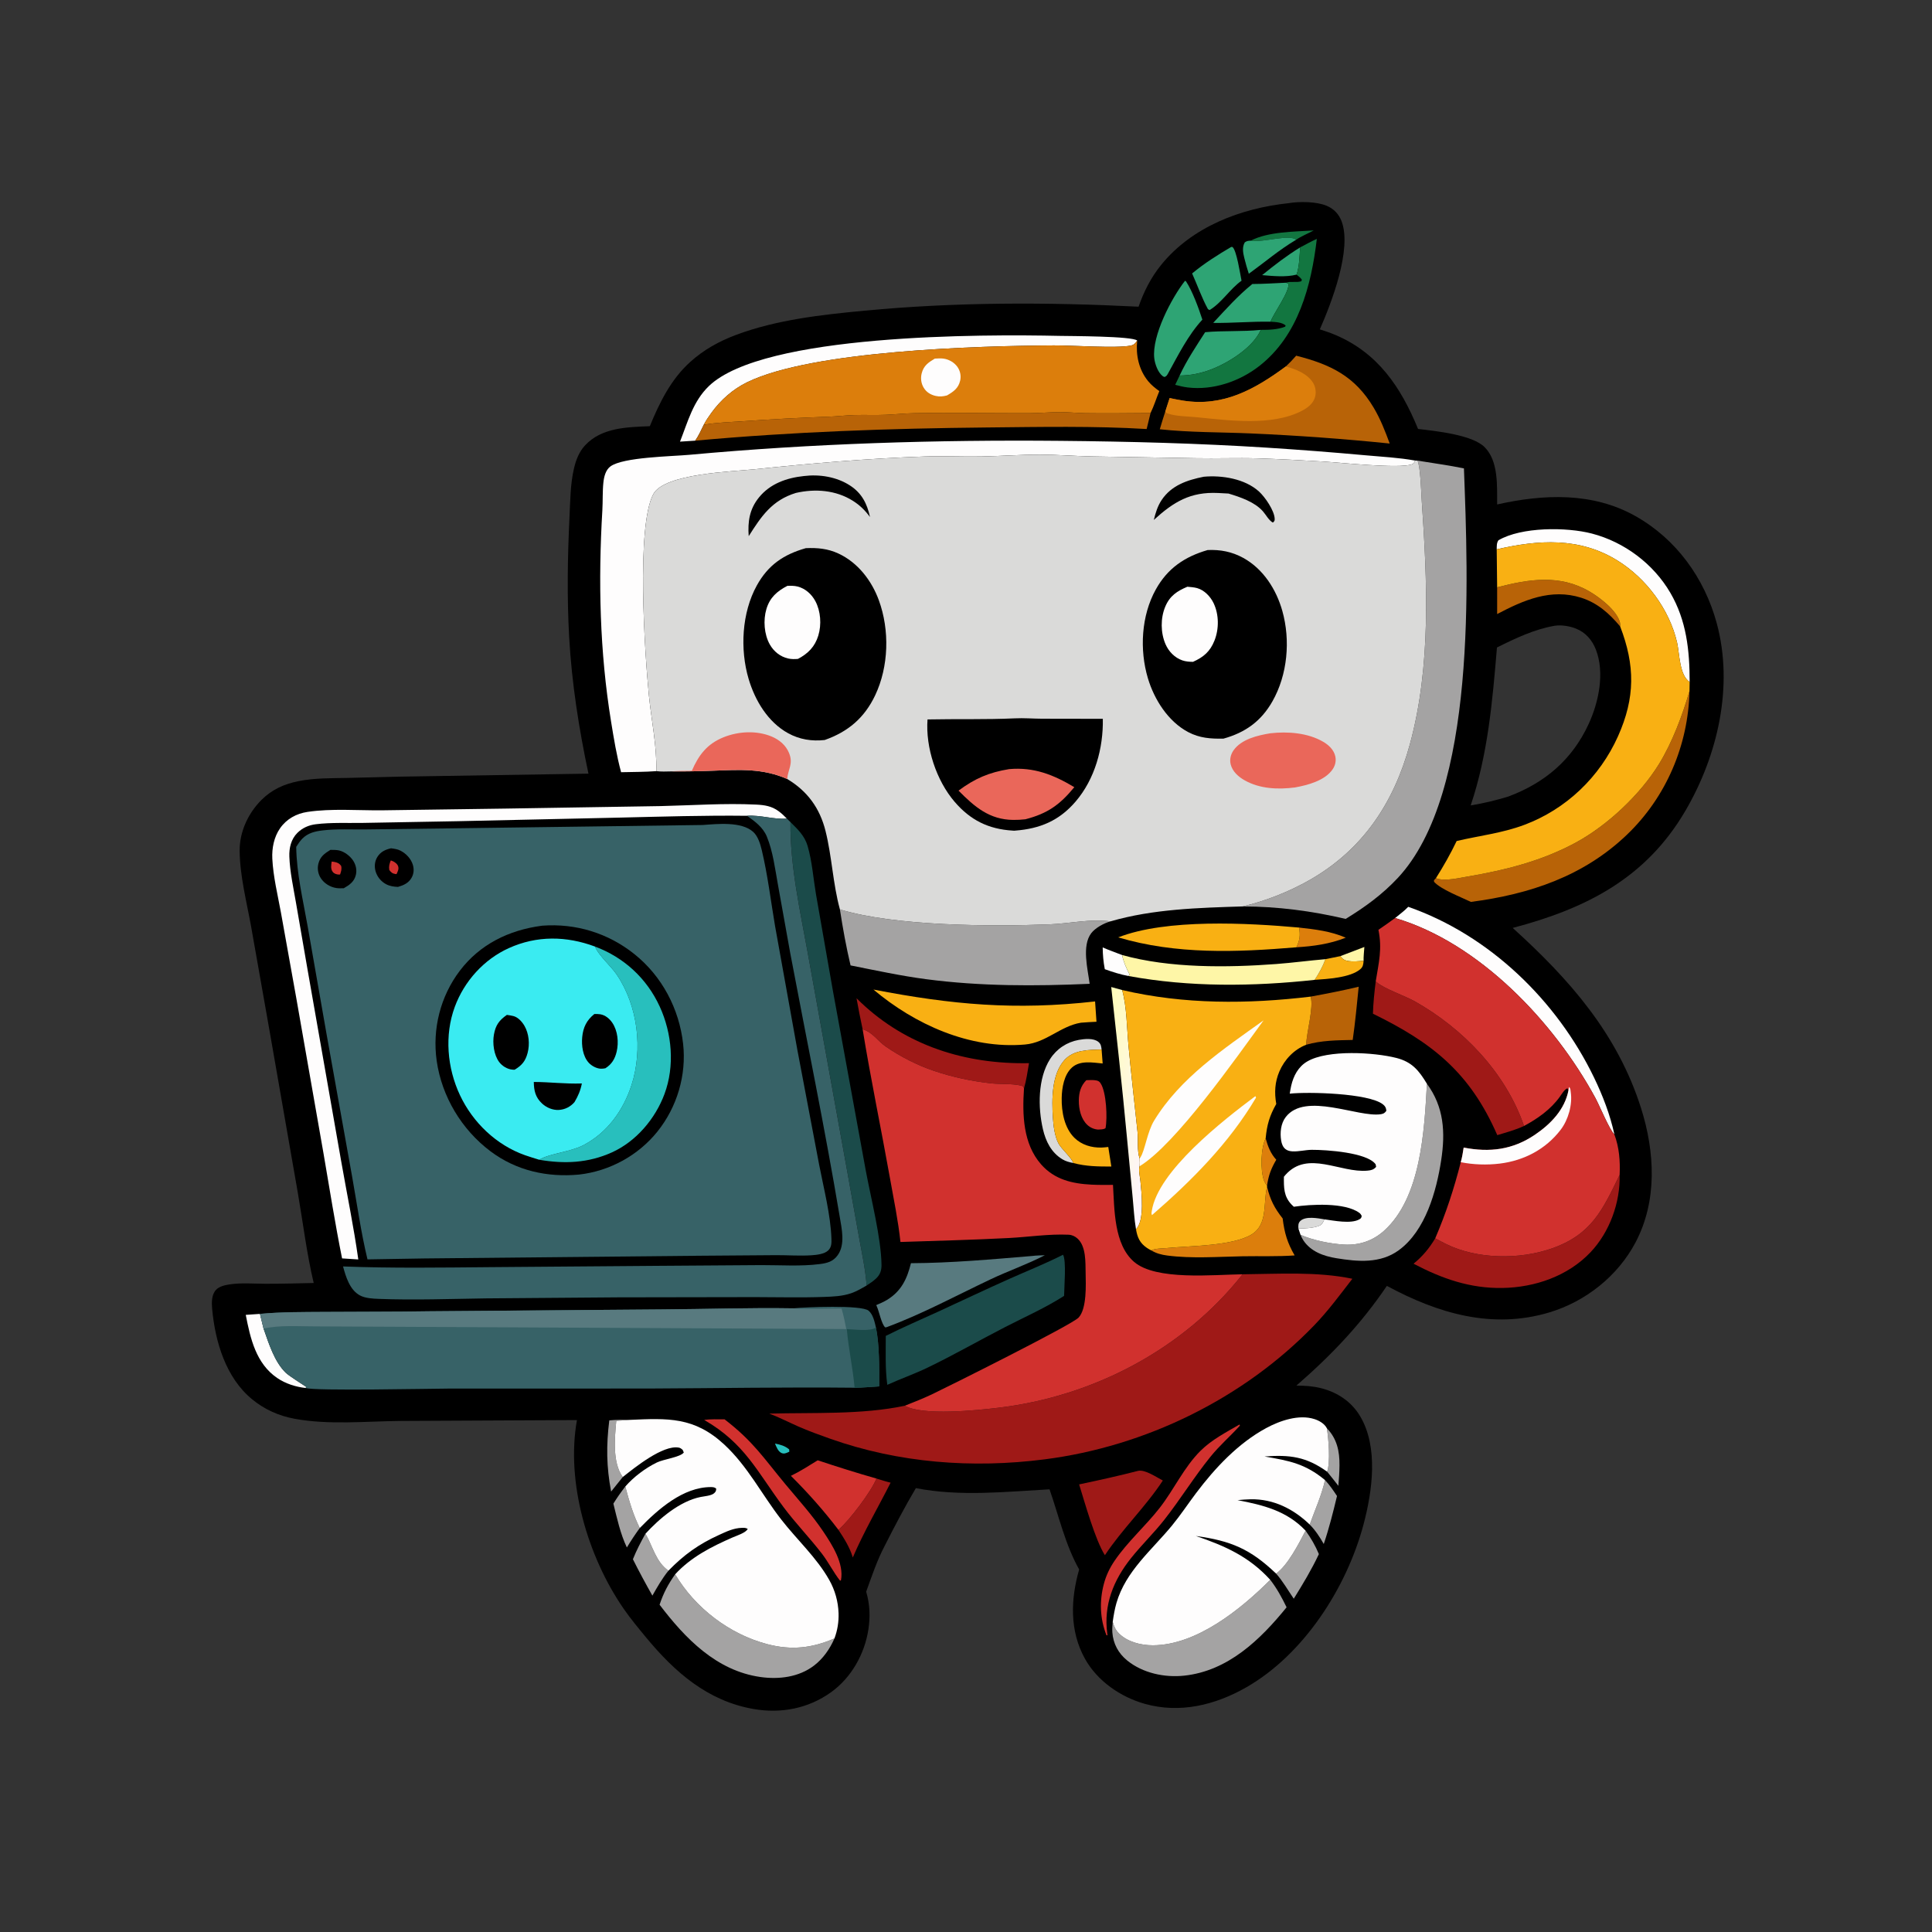 <?xml version="1.0" encoding="utf-8" ?>
<svg xmlns="http://www.w3.org/2000/svg" xmlns:xlink="http://www.w3.org/1999/xlink" width="1024" height="1024">
	<rect width="100%" height="100%" fill="#333333" stroke="none"/>
	<path d="M682.841 107.699C688.605 106.717 697.741 106.776 703.167 109.065C706.893 110.636 709.589 113.413 711.037 117.193C716.735 132.067 705.68 160.594 699.538 174.583C702.26 175.44 704.951 176.333 707.584 177.443C730.375 187.046 742.504 205.226 751.601 227.356C760.932 228.444 780.438 230.429 786.944 237.052C794.323 244.564 793.422 257.644 793.528 267.37C818.232 261.836 844.147 260.774 866.832 273.544C888.511 285.747 903.458 306.511 909.917 330.36C918.934 363.655 910.463 400.317 893.377 429.595C872.35 465.627 840.511 481.594 801.763 491.821C831.874 519.074 857.328 547.923 869.814 587.418C877.158 610.651 878.507 636.523 866.818 658.597C857.423 676.34 840.458 689.787 821.311 695.564C790.919 704.734 762.088 696.121 735.074 681.543C721.288 701.89 705.637 718.298 687.109 734.405C691.537 734.4 695.862 734.681 700.173 735.763C708.869 737.946 716.318 742.895 720.933 750.676C730.668 767.088 727.356 790.441 722.72 807.902C713.812 841.453 691.048 876.898 660.556 894.32C644.104 903.72 625.353 908.32 606.771 903.071C593.916 899.44 581.623 891.007 575.054 879.185C566.829 864.383 567.452 847.633 571.974 831.862C564.596 818.706 561.206 803.493 556.272 789.368C532.675 790.664 508.927 793.301 485.43 788.739C479.537 798.701 474.196 808.864 468.983 819.191C464.878 826.94 462.075 835.391 459.096 843.616C461.056 850.345 461.318 856.878 460.241 863.792C458.231 876.703 451.226 889.17 440.551 896.86C428.445 905.58 413.954 908.349 399.36 905.802C375.053 901.559 357.626 886.256 342.411 867.851C338.303 862.883 334.181 857.917 330.514 852.609C311.541 825.143 299.88 785.728 305.796 752.667L212.447 753.127C194.003 753.295 174.294 755.341 156.095 751.969C147.743 750.421 140.148 747.025 133.575 741.614C119.654 730.154 114.032 711.098 112.441 693.698C112.141 690.413 112.086 686.29 114.449 683.686C116.214 681.741 119.351 681.11 121.831 680.74C128.028 679.813 134.499 680.414 140.749 680.424C149.255 680.437 157.761 680.21 166.264 680.014C162.583 664.421 160.606 648.227 157.891 632.428L142.732 545.587L133.047 490.81C130.683 477.832 127.129 464.162 127.02 450.943C126.937 440.917 131.496 431.069 138.534 424.026C144.1 418.456 150.616 415.542 158.28 414.014C166.905 412.294 175.745 412.498 184.493 412.309L211.905 411.639L311.893 410.049C306.84 386.23 303.041 362.105 301.675 337.776C300.483 316.558 300.815 295.315 301.843 274.099C302.256 265.569 302.266 256.612 304.221 248.27C305.265 243.812 306.919 239.483 310.077 236.074C318.883 226.567 332.417 226.403 344.423 225.886C349.593 213.334 355.553 201.144 365.772 191.896C372.934 185.416 381.044 180.908 390.056 177.53C411.654 169.433 435.425 166.827 458.238 164.663C506.662 160.067 554.921 160.115 603.465 162.555C606.267 154.54 610.006 147.131 615.351 140.502C631.708 120.219 657.583 110.406 682.841 107.699ZM824.029 331.659C813.247 333.523 803.148 338.323 793.418 343.189C791.034 371.59 788.653 399.656 779.498 426.89C786.277 425.756 792.863 424.211 799.436 422.187C818.823 414.931 833.305 402.667 842.043 383.672C847.367 372.097 850.624 356.606 845.853 344.312C843.864 339.191 840.387 335.189 835.221 333.139C831.904 331.822 827.561 331.129 824.029 331.659Z"/>
	<path fill="#28BFBD" d="M410.76 765.134C413.549 765.637 416.085 766.349 418.277 768.212L418.359 769.418C418.226 769.482 418.094 769.548 417.96 769.611C416.651 770.227 415.442 770.782 414.024 770.028C412.336 769.131 411.454 766.796 410.76 765.134Z"/>
	<path fill="#FEF6A7" d="M710.369 506.778L723.144 501.912C722.985 504.339 722.668 506.855 722.73 509.283C720.2 509.415 717.379 509.769 714.872 509.415C712.734 509.113 711.702 508.464 710.369 506.778Z"/>
	<path fill="#DADAD9" d="M688.189 651.182C688.066 649.609 688.015 648.164 689.293 647.037C692.193 644.479 698.441 645.684 701.955 646.272C701.079 648.117 700.796 649.168 698.726 649.872C695.512 650.964 691.567 651.072 688.189 651.182Z"/>
	<path fill="#127640" d="M662.915 127.563C672.166 122.726 685.979 122.835 696.273 122.14C693.312 123.757 689.697 125.186 686.972 127.085C683.472 123.96 668.757 128.776 662.915 127.563Z"/>
	<path fill="#DC7E0C" d="M671.551 628.445C670.845 627.481 670.25 626.599 669.859 625.461C667.976 619.981 668.24 608.532 670.827 603.354C671.986 607.579 673.432 611.401 676.455 614.689C673.701 619.348 672.321 623.047 671.551 628.445Z"/>
	<path fill="#FEFDFD" d="M584.448 502.149C587.809 503.621 591.283 504.865 594.713 506.17C595.553 509.971 596.942 513.059 598.703 516.508L598.13 517.307C593.837 516.515 589.672 515.166 585.57 513.699C584.818 509.788 584.498 506.131 584.448 502.149Z"/>
	<path fill="#A4A3A3" d="M703.278 757.02C708.641 762.551 710.042 769.246 709.96 776.717C709.921 780.327 709.663 783.924 709.369 787.521C707.4 785.016 705.446 782.497 703.421 780.037C705.193 774.934 704.16 762.484 703.278 757.02Z"/>
	<path fill="#2EA474" d="M668.946 145.822C675.459 140.528 681.927 135.539 689.092 131.129C688.808 135.514 688.682 141.447 687.186 145.562C681.563 147.008 674.681 146.315 668.946 145.822Z"/>
	<path fill="#DC7E0C" d="M688.552 491.634C697.146 492.591 705.262 493.535 713.283 496.993C704.812 500.331 696.177 501.539 687.138 502.082C688.928 498.259 689.242 495.836 688.552 491.634Z"/>
	<path fill="#A4A3A3" d="M322.936 752.832C326.516 752.483 329.991 752.458 333.584 752.572C331.272 752.746 328.956 752.955 326.638 753.039C325.827 762.053 324.485 775.16 330.071 782.86L323.911 790.552C321.401 777.431 321.294 766.072 322.936 752.832Z"/>
	<path fill="#F9B013" d="M702.508 508.386L710.369 506.778C711.702 508.464 712.734 509.113 714.872 509.415C717.379 509.769 720.2 509.415 722.73 509.283C722.587 511.133 722.457 512.452 720.929 513.742C715.594 518.246 703.457 518.858 696.776 519.354C699.127 515.802 701.043 512.391 702.508 508.386Z"/>
	<path fill="#A4A3A3" d="M325.103 796.95C327.059 793.787 329.144 790.833 331.42 787.892C333.404 795.342 335.619 802.992 339.095 809.891C336.637 813.238 334.397 816.634 332.252 820.19C328.793 812.952 327.029 804.705 325.103 796.95Z"/>
	<path fill="#A4A3A3" d="M702.297 784.481C704.755 787.08 706.662 789.944 708.638 792.916C706.591 801.491 704.452 809.993 701.621 818.35C699.45 814.549 697.251 811.183 694.17 808.039C697.054 800.054 700.371 792.846 702.297 784.481Z"/>
	<path fill="#2EA474" d="M662.915 127.563C668.757 128.776 683.472 123.96 686.972 127.085C677.889 132.468 670.375 138.973 661.899 145.094C660.99 142.347 660.203 139.539 659.504 136.731C658.827 134.012 658.256 130.964 659.769 128.443C660.939 127.653 661.556 127.626 662.915 127.563Z"/>
	<path fill="#A4A3A3" d="M342.094 812.926C342.167 813.051 342.242 813.176 342.313 813.302C346.066 819.896 347.697 827.872 354.288 832.489C350.954 836.636 348.395 841.099 345.781 845.717C342.175 839.358 338.729 832.965 335.455 826.428C337.352 821.687 339.619 817.376 342.094 812.926Z"/>
	<path fill="#D1312E" d="M575.775 572.513C577.44 572.477 579.509 572.32 581.12 572.669C582.254 572.914 582.755 573.272 583.375 574.226C586.383 578.853 587.04 592.517 585.944 597.961C584.795 598.724 583.368 598.586 582.005 598.703C579.874 598.532 577.934 597.714 576.356 596.265C572.931 593.118 571.769 587.798 571.801 583.329C571.831 579.085 572.795 575.571 575.775 572.513Z"/>
	<path fill="#FEFDFD" d="M130.254 696.904L137.802 696.386L139.707 704.213C142.43 711.943 145.477 721.923 151.589 727.705C153.276 729.301 162.193 734.991 162.193 734.993C162.261 735.217 162.114 735.454 162.074 735.685C156.732 735.086 151.364 733.394 146.908 730.354C135.68 722.693 132.69 709.414 130.254 696.904Z"/>
	<path fill="#A4A3A3" d="M691.989 811.287C694.881 815.29 697.117 819.15 699.033 823.699C695.123 832.023 690.557 839.562 685.718 847.353C682.641 842.872 679.969 838.131 676.361 834.039C682.567 829.649 688.43 818.074 691.989 811.287Z"/>
	<path fill="#9F1917" d="M464.538 783.66C467.025 784.422 469.508 785.25 472.041 785.845C465.373 799.049 457.826 811.871 452.003 825.493C450.452 820.221 447.393 815.379 444.374 810.834L444.725 810.525C450.264 805.732 461.828 790.516 464.538 783.66Z"/>
	<path fill="#2EA474" d="M652.588 130.871L653.234 130.92C655.39 132.49 657.337 145.303 658.037 148.782C651.879 153.171 647.54 160.483 641.093 164.342L640.23 163.843C636.942 157.838 634.658 151.173 631.841 144.924C638.358 139.537 645.322 135.142 652.588 130.871Z"/>
	<path fill="#DADAD9" d="M568.859 616.424C566.766 616.019 564.885 615.537 563.043 614.421C557.224 610.899 554.274 604.945 552.78 598.537C550.106 587.072 549.996 571.523 556.597 561.275C560.071 555.882 565.496 552.285 571.813 551.157C574.842 550.617 579.584 550.111 582.166 552.216C583.557 553.35 583.675 554.623 583.873 556.274C577.108 556.446 569.259 556.337 564.285 561.73C557.326 569.275 557.452 582.793 558.052 592.325C558.317 596.546 559.005 602.232 560.998 606.011C562.554 608.962 568.284 613.999 568.859 616.424Z"/>
	<path fill="#B86307" d="M793.514 311.299C810.259 306.93 826.638 304.307 842.383 313.448C847.819 316.603 857.088 323.591 858.621 330.001C858.783 330.677 858.748 331.359 858.732 332.046C853 325.166 846.661 319.524 838.01 316.793C822.037 311.751 807.54 318.083 793.52 325.467L793.514 311.299Z"/>
	<path fill="#2EA474" d="M681.662 149.833L682.832 150.334C683.803 154.198 675.065 166.024 673.384 170.516C663.294 170.316 653.144 171.303 643.012 171.142C649.784 163.863 656.004 156.834 663.771 150.526C669.72 150.512 675.716 150.097 681.662 149.833Z"/>
	<path fill="#2EA474" d="M638.753 176.067C648.555 175.168 658.432 175.845 668.244 174.84C664.107 184.202 651.335 192.151 642.081 195.752C636.737 197.831 630.97 199.035 625.224 199.036C629.046 190.841 633.891 183.642 638.753 176.067Z"/>
	<path fill="#F9B013" d="M583.873 556.274L584.435 563.673C579.148 563.185 572.556 561.891 568.202 565.776C563.958 569.563 562.813 576.557 562.722 582.009C562.602 589.266 564.13 597.867 569.514 603.119C573.328 606.839 578.555 608.362 583.797 608.233C585.001 608.203 586.213 608.052 587.408 607.916L589.031 618.287C582.027 618.288 575.683 618.242 568.859 616.424C568.284 613.999 562.554 608.962 560.998 606.011C559.005 602.232 558.317 596.546 558.052 592.325C557.452 582.793 557.326 569.275 564.285 561.73C569.259 556.337 577.108 556.446 583.873 556.274Z"/>
	<path fill="#B86307" d="M694.652 528.232C703.174 526.67 711.712 525.012 720.137 522.987C719.178 532.387 718.314 541.841 716.965 551.193C708.693 551.373 700.329 551.41 692.313 553.738C692.5 546.9 696.388 533.955 694.652 528.232Z"/>
	<path fill="#2EA474" d="M628.068 148.835L628.584 149.083C632.027 154.273 635.371 163.473 637.279 169.423C629.707 177.59 624.329 188.473 618.979 198.153C618.379 199.134 618.297 199.3 617.281 199.811C616.799 199.669 616.64 199.661 616.188 199.308C613.686 197.351 612.119 192.874 611.781 189.837C610.458 177.954 620.867 158.068 628.068 148.835Z"/>
	<defs>
		<linearGradient id="gradient_0" gradientUnits="userSpaceOnUse" x1="579.333" y1="583.579" x2="613.507" y2="589.801">
			<stop offset="0" stop-color="#FFFCBB"/>
			<stop offset="1" stop-color="#FEF5FF"/>
		</linearGradient>
	</defs>
	<path fill="url(#gradient_0)" d="M588.97 523.143L594.797 524.746C597.251 533.848 597.247 544.858 598.133 554.288C599.558 569.465 601.284 584.583 602.889 599.736C603.356 604.149 602.597 609.897 604.029 614.018C604.132 615.438 604.177 616.718 603.998 618.142C603.357 620.256 604.232 623.77 604.446 625.989C605.012 631.884 606.792 647.021 602.096 651.509C601.168 646.107 600.888 640.418 600.353 634.952L597.222 602.027C594.762 575.708 591.831 549.421 588.97 523.143Z"/>
	<path fill="#D1312E" d="M656.966 755.023C657.133 755.164 657.11 755.436 657.159 755.649C652.029 761.259 646.335 766.207 641.534 772.146C632.848 782.891 625.606 794.702 617.069 805.561C611.513 812.627 604.993 818.89 599.398 825.929C590.08 837.65 584.879 850.701 586.863 865.779L587.003 866.771L586.444 866.689C582.965 857.939 582.665 848.54 585.082 839.464C586.262 835.033 588.165 831.053 590.739 827.265C597.637 817.113 607.146 808.847 614.693 799.162C622.277 789.428 627.517 777.664 636.347 768.911C642.223 763.087 649.864 759.13 656.966 755.023Z"/>
	<path fill="#DC7E0C" d="M671.585 629.015C673.164 635.801 675.52 640.363 679.838 645.808C680.786 653.512 682.312 658.701 686.188 665.401C677.049 666.063 667.769 665.685 658.603 665.853C645.577 666.091 631.595 667.152 618.677 665.455C615.567 665.047 612.919 664.351 610.189 662.735C612.37 661.628 615.824 661.761 618.274 661.515C630.698 660.271 653.055 660.472 663.268 654.352C672.046 649.092 669.486 637.816 671.482 629.419C671.514 629.284 671.551 629.15 671.585 629.015Z"/>
	<path fill="#D1312E" d="M373.252 752.609C376.722 752.072 380.524 752.316 384.045 752.284C399.26 763.989 404.657 772.692 416.341 786.743C423.148 794.929 430.34 802.812 436.29 811.668C441.046 818.748 447.467 828.716 445.717 837.593L445.257 837.793C441.965 833.71 439.116 828.006 435.671 823.525C429.17 815.068 421.69 807.385 415.305 798.828C401.274 780.025 394.827 765.037 373.252 752.609Z"/>
	<path fill="#D1312E" d="M433.401 773.987C443.749 777.418 454.05 780.679 464.538 783.66C461.828 790.516 450.264 805.732 444.725 810.525L444.374 810.834C436.65 800.688 428.234 791.212 419.19 782.222C424.121 779.844 428.747 776.86 433.401 773.987Z"/>
	<path fill="#FEFDFD" d="M793.286 291.167C793.338 289.454 793.182 287.826 794.197 286.361C806.41 279.211 830.318 279.29 843.785 282.811C860.957 287.302 876.336 298.832 885.301 314.18C893.888 328.881 895.548 344.708 895.549 361.449C890.056 357.829 890.245 346.523 888.889 340.59C884.878 323.039 872.58 306.561 857.316 297.1C837.214 284.64 815.512 286.052 793.286 291.167Z"/>
	<path fill="#9F1917" d="M603.287 779.565C606.923 778.796 612.99 782.975 616.325 784.708C607.133 798.745 594.818 810.39 585.621 824.29C580.487 816.216 574.965 796.423 571.964 786.76C582.48 784.545 592.877 782.245 603.287 779.565Z"/>
	<path fill="#FEF6A7" d="M594.713 506.17C619.954 513.217 650.478 512.89 676.397 510.952C685.127 510.299 693.792 509.114 702.508 508.386C701.043 512.391 699.127 515.802 696.776 519.354C664.137 522.895 630.505 523.273 598.13 517.307L598.703 516.508C596.942 513.059 595.553 509.971 594.713 506.17Z"/>
	<path fill="#9F1917" d="M453.975 529.085C477.781 552.892 508.67 563.479 542.022 563.526L545.397 563.501C544.63 567.979 543.997 572.528 542.735 576.897L542.383 575.862C539.334 574.237 529.854 574.687 525.743 574.245C515.199 573.112 505.088 570.975 495.027 567.582C486.077 564.563 477.366 560.109 469.577 554.773C465.035 551.661 462.748 547.248 457.205 545.511C456.044 540.047 454.952 534.586 453.975 529.085Z"/>
	<path fill="#127640" d="M697.946 126.615C695.017 151.464 688.152 177.782 667.522 193.946C657.021 202.174 642.909 206.985 629.515 205.361C627.269 205.088 625.067 204.534 622.88 203.966L625.224 199.036C630.97 199.035 636.737 197.831 642.081 195.752C651.335 192.151 664.107 184.202 668.244 174.84C672.705 174.814 676.927 174.772 681.15 173.152L681.42 172.486C679.346 170.76 675.974 170.662 673.384 170.516C675.065 166.024 683.803 154.198 682.832 150.334L681.662 149.833C683.986 148.933 687.139 149.935 689.744 149.059L690.011 148.222C689.17 147.1 688.295 146.387 687.186 145.562C688.682 141.447 688.808 135.514 689.092 131.129C692.019 129.582 694.926 127.975 697.946 126.615Z"/>
	<path fill="#F9B013" d="M592.676 496.829C618.183 486.84 661.366 489.187 688.552 491.634C689.242 495.836 688.928 498.259 687.138 502.082C655.481 504.734 623.441 505.985 592.676 496.829Z"/>
	<path fill="#FEFDFD" d="M746.393 480.63C789.455 495.683 825.11 530.286 844.839 571.05C849.434 580.543 853.458 590.981 855.668 601.306C852.792 598.348 847.999 586.399 845.48 581.761C823.766 541.789 784.07 499.717 739.447 486.577C741.752 484.674 744.35 482.797 746.393 480.63Z"/>
	<path fill="#587A7F" d="M547.048 665.694C549.235 665.389 551.577 665.422 553.79 665.302C544.491 670.119 534.491 673.578 525.013 678.07C506.919 686.644 488.686 696.502 469.914 703.443L469.159 703.533C467.16 701.673 466.022 695.257 464.717 692.388L464.416 691.735C466.371 690.892 468.358 690.06 470.178 688.947C477.725 684.331 480.774 677.81 482.819 669.52C504.259 669.419 525.694 667.476 547.048 665.694Z"/>
	<path fill="#A4A3A3" d="M756.301 574.423C765.345 586.71 766.122 600.144 763.87 614.859C761.354 631.302 755.565 652.292 741.382 662.648C731.585 669.8 719.679 668.725 708.367 666.891C701.577 665.79 694.766 663.393 690.788 657.389C690.19 656.486 689.723 655.488 689.31 654.49C696.036 657.401 705.078 659.233 712.378 659.648C720.301 660.099 727.563 657.708 733.499 652.394C753.214 634.743 754.909 599.244 756.301 574.423Z"/>
	<path fill="#A4A3A3" d="M357.847 834.411C368.395 852.21 386.607 866.2 406.762 871.453C419.49 874.77 430.319 873.56 442.269 868.408C439.876 873.922 436.266 879.109 431.462 882.783C423.409 888.942 412.857 890.239 403.048 888.85C379.726 885.546 363.171 868.404 349.593 850.534C351.614 844.4 354.12 839.687 357.847 834.411Z"/>
	<path fill="#9F1917" d="M727.682 537.287C727.849 531.564 728.462 525.773 729.176 520.097C729.35 520.265 729.519 520.437 729.697 520.599C733.365 523.941 744.726 527.846 749.91 530.763C775.464 545.142 798.099 568.604 807.754 596.786C803.311 598.89 798.294 600.205 793.595 601.644C779.148 568.548 759.29 552.71 727.682 537.287Z"/>
	<path fill="#9F1917" d="M760.69 656.348C762.612 657.382 764.54 658.414 766.497 659.379C782.874 667.462 805.317 667.7 822.395 661.73C843.605 654.315 849.375 641.327 858.443 622.706C858.815 637.382 853.116 653.085 842.957 663.77C830.968 676.38 813.52 682.349 796.393 682.649C779.143 682.951 764.299 677.717 749.216 669.794C753.976 665.907 757.555 661.631 760.69 656.348Z"/>
	<path fill="#A4A3A3" d="M673.261 837.344C676.806 841.922 679.389 846.7 681.921 851.898C667.905 869.182 650.851 885.634 627.66 888.13C617.248 889.25 605.68 886.799 597.421 880.083C592.768 876.298 590.011 871.22 589.566 865.206C589.429 863.349 589.624 861.477 589.761 859.626C590.46 862.098 591.273 863.95 593.109 865.784C597.628 870.299 604.819 872.049 611.061 872.033C634.207 871.973 657.646 852.949 673.261 837.344Z"/>
	<path fill="#F9B013" d="M462.931 524.481C504.712 532.553 538.022 535.547 580.417 530.783L581.157 541.551C578.396 541.632 575.641 541.863 572.887 542.06C561.973 543.871 554.576 552.62 543.28 553.616C514.039 556.194 484.837 542.95 462.931 524.481Z"/>
	<path fill="#FEFDFD" d="M360.42 234.075C364.554 223.576 367.287 212.745 375.735 204.616C404.591 176.848 521.224 177.142 561.588 178.024C566.883 178.14 600.457 178.135 602.731 180.51C601.675 181.998 601.117 182.809 599.203 183.187C591.573 184.693 568.167 183.013 558.56 183.07C518.368 183.309 430.409 185.778 395.996 202.597C388.407 206.306 382.014 211.965 377.075 218.784C375.598 220.823 374.164 222.881 373.019 225.129C371.605 227.952 370.298 230.991 368.469 233.563L360.42 234.075Z"/>
	<path fill="#B86307" d="M373.019 225.129C380.074 223.877 387.364 223.719 394.513 223.215C409.387 222.168 424.139 221.395 439.035 220.865C443.641 220.701 448.226 220.135 452.833 219.992C458.442 219.818 464.067 220.104 469.674 219.85C474.725 219.62 479.735 219.074 484.797 218.986C504.888 218.635 525.016 219.06 545.114 219.013C550.791 219 556.445 218.44 562.102 218.434C566.446 218.429 570.798 218.924 575.147 218.993C586.69 219.176 598.26 218.978 609.804 218.921L607.745 227.393C579.829 225.711 551.319 226.296 523.345 226.567C471.589 227.068 420.025 228.847 368.469 233.563C370.298 230.991 371.605 227.952 373.019 225.129Z"/>
	<path fill="#B86307" d="M761.093 465.418C761.467 465.576 761.751 465.717 762.136 465.815C766.62 466.955 773.132 465.389 777.647 464.622C797.882 461.184 817.271 456.344 835.419 446.464C852.015 437.43 869.294 421.174 879.256 405.031C886.303 393.61 891.711 379.156 895.471 366.265C894.826 394.879 883.172 422.381 862.433 442.295C839.315 464.494 810.636 473.99 779.601 478.028C774.382 475.481 763.702 471.439 760.083 467.382L760.026 466.564L761.093 465.418Z"/>
	<path fill="#1B4B4A" d="M418.958 435.726C422.764 439.486 426.455 442.971 428.02 448.279C430.427 456.443 431.054 465.471 432.471 473.876L441.411 524.891L458.84 620.211C461.553 634.89 467.05 656.169 467.218 670.442C467.252 673.281 466.538 675.506 464.468 677.509C462.932 678.995 461.112 680.171 459.338 681.347C458.663 672.601 456.82 664.173 455.261 655.561L449.048 620.855L428.219 505.605C424.048 482.465 418.76 459.342 418.958 435.726Z"/>
	<path fill="#1B4B4A" d="M563.432 665.029C565.27 668.218 564.028 682.134 563.991 686.842C554.116 693.181 543.084 698.049 532.657 703.415C518.878 710.507 505.463 718.222 491.487 724.943C484.558 728.275 477.282 730.813 470.281 733.992C469.128 725.477 469.484 716.644 469.481 708.06C478.497 703.505 487.875 699.511 497.055 695.291C509.674 689.49 522.231 683.518 534.91 677.852C544.4 673.611 554.172 669.748 563.432 665.029Z"/>
	<path fill="#B86307" d="M686.999 188.52C705.232 193.139 718.187 199.414 728.073 216.07C731.7 222.18 734.122 228.447 736.575 235.081C712.082 232.581 687.602 230.803 663.006 229.732C646.972 229.034 630.664 229.237 614.714 227.518C615.682 224.39 616.57 221.207 617.631 218.111L619.926 210.974C622.322 211.474 624.724 211.978 627.142 212.355C648.397 215.671 664.99 206.402 681.526 194.221C683.481 192.394 685.258 190.552 686.999 188.52Z"/>
	<path fill="#DC7E0C" d="M681.526 194.221C686.873 195.7 693.003 198.023 696.028 203.017C697.325 205.157 697.686 208.065 696.998 210.47C696.006 213.938 693.07 216.158 690.006 217.75C674.164 225.984 651.22 222.814 634.071 221.122C629.443 220.666 623.323 220.687 618.983 219.177C618.303 218.941 618 218.689 617.631 218.111L619.926 210.974C622.322 211.474 624.724 211.978 627.142 212.355C648.397 215.671 664.99 206.402 681.526 194.221Z"/>
	<path fill="#FEFDFD" d="M181.31 666.981C177.585 648.539 174.679 629.933 171.476 611.394L157.062 529.142L148.889 483.608C147.176 474.255 144.802 464.658 144.331 455.146C144.056 449.585 145.206 443.622 148.453 438.982C151.906 434.048 157.089 431.206 162.966 430.327C175.657 428.429 189.404 429.584 202.241 429.488L268.13 428.565L350.184 427.243C366.982 426.857 383.938 425.631 400.724 426.448C405.205 426.666 409.032 427.23 412.738 429.984C414.3 431.144 415.694 432.456 417.039 433.858C410.813 434.555 403.08 431.864 395.939 432.387C373.449 432.111 350.99 432.829 328.512 433.347L242.813 435.245L192.365 436.16C184.077 436.302 175.605 435.841 167.376 436.863C163.649 437.326 160.269 438.793 157.585 441.476C154.269 444.79 153.197 449.441 153.358 453.984C153.646 462.079 155.452 470.218 156.827 478.182L162.997 513.829L180.898 615.824C183.92 633.011 187.487 650.267 189.908 667.532L181.31 666.981Z"/>
	<path fill="#A4A3A3" d="M445.169 482.007C474.179 490.849 525.139 491.15 556.277 489.923C566.977 489.501 577.89 486.902 588.584 488.34C585.157 489.288 580.54 491.779 578.378 494.612C573.288 501.283 576.527 513.694 577.539 521.44C548.617 522.722 519.786 522.778 491.023 519.013C477.538 517.248 464.149 514.338 450.815 511.689C448.495 501.889 446.697 491.958 445.169 482.007Z"/>
	<path fill="#FEFDFD" d="M683.59 579.66C683.819 578.265 684.036 576.854 684.356 575.477C685.574 570.23 688.102 565.372 692.895 562.58C703.803 556.226 728.393 557.751 740.134 560.74C748.4 562.844 752.095 567.437 756.301 574.423C754.909 599.244 753.214 634.743 733.499 652.394C727.563 657.708 720.301 660.099 712.378 659.648C705.078 659.233 696.036 657.401 689.31 654.49L688.189 651.182C691.567 651.072 695.512 650.964 698.726 649.872C700.796 649.168 701.079 648.117 701.955 646.272C706.822 646.917 716.127 648.858 720.555 646.235C721.534 645.656 721.519 645.463 721.729 644.425C721.391 643.78 721.065 643.273 720.466 642.834C712.774 637.203 694.706 638.289 685.755 639.6C685.352 639.223 684.944 638.85 684.562 638.451C680.364 634.07 680.448 629.392 680.495 623.701C680.748 623.389 680.999 623.076 681.265 622.776C693.128 609.36 710.314 621.81 724.835 620.463C726.777 620.283 728.088 619.948 729.38 618.454L729.115 617.101C724.598 610.827 703.008 609.404 695.301 609.432C691.832 609.445 688.352 610.458 684.882 610.238C683.596 610.157 682.303 609.842 681.28 609.016C679.914 607.913 679.321 606.191 679.044 604.52C678.355 600.359 678.833 595.483 681.472 592.055C691.849 578.575 719.88 592.418 731.852 590.556C733.316 590.328 733.948 589.929 734.8 588.741C734.643 587.154 734.224 586.294 732.935 585.296C725.294 579.378 693.285 578.611 683.59 579.66Z"/>
	<path fill="#A4A3A3" d="M751.289 244.132C759.489 245.494 767.774 246.585 775.915 248.252C778.105 306.746 783.078 420.146 740.857 465.334C732.661 474.107 723.437 480.806 713.23 487.041C695.12 482.804 677.332 480.477 658.709 480.423C670.94 477.47 683.387 472.586 694.301 466.332C722.378 450.242 738.794 425.458 747.249 394.526C758.6 352.999 756.47 308.143 753.568 265.65C753.303 261.78 752.877 246.909 751.289 244.132Z"/>
	<path fill="#F9B013" d="M793.286 291.167C815.512 286.052 837.214 284.64 857.316 297.1C872.58 306.561 884.878 323.039 888.889 340.59C890.245 346.523 890.056 357.829 895.549 361.449L895.471 366.265C891.711 379.156 886.303 393.61 879.256 405.031C869.294 421.174 852.015 437.43 835.419 446.464C817.271 456.344 797.882 461.184 777.647 464.622C773.132 465.389 766.62 466.955 762.136 465.815C761.751 465.717 761.467 465.576 761.093 465.418C765.138 459.007 768.784 452.591 772.055 445.76C784.131 442.907 796.115 441.614 807.863 437.216C830.076 428.901 847.876 411.886 857.572 390.252C866.75 369.771 866.647 352.666 858.732 332.046C858.748 331.359 858.783 330.677 858.621 330.001C857.088 323.591 847.819 316.603 842.383 313.448C826.638 304.307 810.259 306.93 793.514 311.299L793.286 291.167Z"/>
	<path fill="#376267" d="M395.939 432.387C403.08 431.864 410.813 434.555 417.039 433.858L418.958 435.726C418.76 459.342 424.048 482.465 428.219 505.605L449.048 620.855L455.261 655.561C456.82 664.173 458.663 672.601 459.338 681.347C456.692 682.857 454.025 684.459 451.129 685.446C446.406 687.055 441.568 687.229 436.621 687.405C424.481 687.836 412.225 687.502 400.074 687.498L327.327 687.621L257.481 688.171C238.655 688.443 219.519 689.165 200.706 688.434C197.525 688.31 193.604 688.121 190.767 686.594C185.375 683.69 183.316 676.739 181.816 671.241C207.827 672.24 233.789 671.848 259.803 671.614L348.735 670.917L403.502 670.533C413.716 670.505 424.391 671.281 434.516 669.984C438.458 669.479 441.558 668.67 444.005 665.265C448.087 659.585 446.131 651.238 445.064 644.857C437.256 598.187 427.625 551.713 418.848 505.211L412.318 468.87C410.797 460.526 409.685 451.279 406.442 443.417C404.402 438.47 400.138 435.38 395.939 432.387Z"/>
	<path fill="#FEFDFD" d="M329.195 409.293C326.821 400.508 325.343 391.451 323.883 382.478C317.84 345.341 317.037 307.957 319.259 270.466C319.55 265.555 319.29 260.603 319.811 255.708C320.131 252.708 320.977 249.099 323.546 247.208C330.253 242.271 355.821 241.934 365.321 241.06C430.754 235.039 496.306 233.047 562 233.657C598.616 233.997 635.125 234.952 671.674 237.281C689.017 238.386 706.31 239.728 723.615 241.3C732.355 242.094 741.403 242.548 750.027 244.102C749.465 245.292 749.492 245.674 748.195 246.132C741.397 248.532 709.734 245.112 700.701 244.579C689.378 243.912 677.913 243.291 666.579 242.947C655.631 242.616 644.657 243.075 633.705 242.852L578.462 241.911C569.388 241.716 560.386 240.972 551.291 240.96C540.812 240.946 530.436 241.753 519.982 241.942C510.046 242.121 500.08 241.611 490.149 241.95C459.919 242.982 429.965 245.584 399.889 248.727C388.043 249.966 352.213 250.976 346.312 261.827C337.133 278.703 341.765 346.781 343.951 368.69C345.273 381.947 348.195 395.375 347.855 408.721C341.676 409.179 335.392 409.141 329.195 409.293Z"/>
	<path fill="#FEFDFD" d="M589.761 859.626C590.244 856.264 590.792 852.892 591.74 849.625C596.643 832.733 610.412 821.652 621.165 808.587C625.669 803.115 629.6 797.16 633.859 791.496C643.92 778.116 656.217 764.965 671.074 756.924C678.351 752.986 688.443 749.485 696.703 752.157C699.267 752.986 702.001 754.569 703.278 757.02C704.16 762.484 705.193 774.934 703.421 780.037C692.36 772.062 683.602 770.971 670.214 771.963C683.472 774.255 691.737 775.75 702.297 784.481C700.371 792.846 697.054 800.054 694.17 808.039C685.602 799.774 675.006 794.425 662.876 794.644C660.565 794.686 658.237 794.878 655.938 795.106C669.599 797.723 682.052 800.788 691.989 811.287C688.43 818.074 682.567 829.649 676.361 834.039C662.767 821.041 652.455 816.654 633.843 814.099C649.385 819.402 662.012 825.01 673.261 837.344C657.646 852.949 634.207 871.973 611.061 872.033C604.819 872.049 597.628 870.299 593.109 865.784C591.273 863.95 590.46 862.098 589.761 859.626Z"/>
	<path fill="#DC7E0C" d="M602.731 180.51C601.944 188.215 603.57 195.955 608.568 202.065C610.255 204.127 612.319 205.735 614.457 207.299C612.873 211.096 611.618 215.264 609.804 218.921C598.26 218.978 586.69 219.176 575.147 218.993C570.798 218.924 566.446 218.429 562.102 218.434C556.445 218.44 550.791 219 545.114 219.013C525.016 219.06 504.888 218.635 484.797 218.986C479.735 219.074 474.725 219.62 469.674 219.85C464.067 220.104 458.442 219.818 452.833 219.992C448.226 220.135 443.641 220.701 439.035 220.865C424.139 221.395 409.387 222.168 394.513 223.215C387.364 223.719 380.074 223.877 373.019 225.129C374.164 222.881 375.598 220.823 377.075 218.784C382.014 211.965 388.407 206.306 395.996 202.597C430.409 185.778 518.368 183.309 558.56 183.07C568.167 183.013 591.573 184.693 599.203 183.187C601.117 182.809 601.675 181.998 602.731 180.51Z"/>
	<path fill="#FEFDFD" d="M495.47 190.071C496.964 189.999 498.556 189.874 500.043 190.068C502.884 190.438 505.756 192.077 507.429 194.419C508.931 196.522 509.486 199.203 508.911 201.721C507.976 205.816 505.327 207.607 501.942 209.579C499.815 210.14 498.053 210.34 495.88 209.841C493.241 209.234 490.999 207.854 489.581 205.503C488.199 203.212 487.854 200.448 488.514 197.867C489.56 193.779 492.066 192.096 495.47 190.071Z"/>
	<path fill="#FEFDFD" d="M333.584 752.572C353.975 751.668 367.918 750.875 383.85 765.612C396.283 777.113 403.757 792.104 414.014 805.308C422.35 816.038 432.825 825.526 439.526 837.426C442.577 842.843 444.25 848.841 444.457 855.059C444.609 859.617 443.878 864.14 442.269 868.408C430.319 873.56 419.49 874.77 406.762 871.453C386.607 866.2 368.395 852.21 357.847 834.411C366.36 825.188 377.066 819.802 388.372 814.842C390.402 813.952 395.312 812.422 396.309 810.363C395.344 809.721 394.369 809.764 393.246 809.791C388.809 809.9 384.996 811.778 381.043 813.578C370.262 818.485 362.544 824.039 354.288 832.489C347.697 827.872 346.066 819.896 342.313 813.302C342.242 813.176 342.167 813.051 342.094 812.926C349.448 804.872 360.372 795.606 371.344 793.429C373.284 793.044 377.054 792.776 378.521 791.426C379.414 790.605 379.587 790.129 379.587 788.975C378.785 788.261 377.829 788.183 376.781 788.183C362.033 788.183 348.77 799.954 339.095 809.891C335.619 802.992 333.404 795.342 331.42 787.892C335.838 782.794 342.11 778.094 348.17 775.137C351.751 773.39 360.614 772.34 362.43 769.857L361.824 768.445C361.145 767.86 360.626 767.408 359.705 767.248C351.286 765.785 336.358 777.889 330.071 782.86C324.485 775.16 325.827 762.053 326.638 753.039C328.956 752.955 331.272 752.746 333.584 752.572Z"/>
	<path fill="#9F1917" d="M658.583 675.396C677.723 675.224 697.968 673.859 716.78 677.772C710.343 686.106 704.011 694.71 696.701 702.302C659.189 741.258 607.127 766.646 553.643 773.489C515.362 778.386 476.343 775.438 439.845 762.495C434.204 760.495 428.505 758.442 423.028 756.027C417.931 753.779 412.945 751.19 407.726 749.242C431.186 748.613 456.678 749.895 479.555 745.079C489.118 750.484 517.64 747.505 529 746.161C579.174 740.226 627.065 715.325 658.583 675.396Z"/>
	<path fill="#F9B013" d="M594.797 524.746C627.644 532.417 661.341 532.221 694.652 528.232C696.388 533.955 692.5 546.9 692.313 553.738C685.855 556.275 680.816 561.551 678.098 567.889C675.682 573.522 675.395 579.128 676.445 585.113C672.874 591.434 671.506 596.162 670.827 603.354C668.24 608.532 667.976 619.981 669.859 625.461C670.25 626.599 670.845 627.481 671.551 628.445L671.585 629.015C671.551 629.15 671.514 629.284 671.482 629.419C669.486 637.816 672.046 649.092 663.268 654.352C653.055 660.472 630.698 660.271 618.274 661.515C615.824 661.761 612.37 661.628 610.189 662.735C609.375 662.321 608.599 661.899 607.845 661.38C604.118 658.818 602.829 655.87 602.096 651.509C606.792 647.021 605.012 631.884 604.446 625.989C604.232 623.77 603.357 620.256 603.998 618.142C604.177 616.718 604.132 615.438 604.029 614.018C602.597 609.897 603.356 604.149 602.889 599.736C601.284 584.583 599.558 569.465 598.133 554.288C597.247 544.858 597.251 533.848 594.797 524.746Z"/>
	<path fill="#FEFDFD" d="M665.371 580.976L665.741 581.733C651.459 605.871 631.624 625.771 610.579 644.032C610.193 643.08 610.313 642.922 610.463 641.913C613.622 620.663 648.472 593.651 665.371 580.976Z"/>
	<path fill="#FEFDFD" d="M604.029 614.018C604.176 613.806 604.328 613.597 604.47 613.382C606.811 609.826 608.086 599.91 611.675 594.008C625.521 571.244 648.503 555.994 669.722 540.817C655.326 560.516 623.27 606.403 603.998 618.142C604.177 616.718 604.132 615.438 604.029 614.018Z"/>
	<path fill="#D1312E" d="M730.597 492.814C733.606 490.825 736.516 488.678 739.447 486.577C784.07 499.717 823.766 541.789 845.48 581.761C847.999 586.399 852.792 598.348 855.668 601.306C858.236 608.256 858.767 615.344 858.443 622.706C849.375 641.327 843.605 654.315 822.395 661.73C805.317 667.7 782.874 667.462 766.497 659.379C764.54 658.414 762.612 657.382 760.69 656.348C766.364 643.19 770.717 629.864 774.233 615.983C774.985 613.439 775.36 610.852 775.773 608.238C789.562 610.907 801.726 609.437 813.543 601.442C821.918 595.776 829.403 588.056 831.332 577.864L830.75 576.813C829.063 577.528 827.751 579.896 826.682 581.38C821.883 588.045 814.903 592.962 807.754 596.786C798.099 568.604 775.464 545.142 749.91 530.763C744.726 527.846 733.365 523.941 729.697 520.599C729.519 520.437 729.35 520.265 729.176 520.097C730.803 510.045 732.654 502.989 730.597 492.814Z"/>
	<path fill="#FEFDFD" d="M831.332 577.864L831.589 576.13C832.453 576.76 832.375 577.822 832.528 578.857C833.509 585.462 831.238 593.477 827.213 598.757C819.303 609.133 807.707 615.177 794.839 616.735C788.116 617.549 780.874 617.321 774.233 615.983C774.985 613.439 775.36 610.852 775.773 608.238C789.562 610.907 801.726 609.437 813.543 601.442C821.918 595.776 829.403 588.056 831.332 577.864Z"/>
	<path fill="#376267" d="M420.462 693.439C426.591 692.801 456.598 691.522 460.38 694.698C462.794 696.726 463.585 700.712 464.279 703.633C466.187 713.551 465.983 724.716 465.969 734.809C461.655 735.072 457.274 735.5 452.956 735.529C416.655 735.146 380.301 735.8 344 735.951L237.602 735.977C227.611 736.031 166.831 737.292 162.074 735.685C162.114 735.454 162.261 735.217 162.193 734.993C162.193 734.991 153.276 729.301 151.589 727.705C145.477 721.923 142.43 711.943 139.707 704.213L137.802 696.386C149.147 695.316 160.374 695.427 171.748 695.337C190.441 695.189 209.166 695.304 227.854 694.993L351.066 694.009C374.193 693.855 397.328 693.055 420.462 693.439Z"/>
	<path fill="#1B4B4A" d="M464.279 703.633C466.187 713.551 465.983 724.716 465.969 734.809C461.655 735.072 457.274 735.5 452.956 735.529C452.039 725.117 449.715 714.89 448.833 704.468C452.675 704.543 461.272 705.824 464.279 703.633Z"/>
	<path fill="#587A7F" d="M137.802 696.386C149.147 695.316 160.374 695.427 171.748 695.337C190.441 695.189 209.166 695.304 227.854 694.993L351.066 694.009C374.193 693.855 397.328 693.055 420.462 693.439C428.92 694.05 437.575 693.561 446.061 693.583C447.091 697.173 447.853 700.755 448.546 704.423L214.892 703.242L166.868 703.011C158.476 703.023 147.851 702.229 139.707 704.213L137.802 696.386Z"/>
	<path fill="#D1312E" d="M457.205 545.511C462.748 547.248 465.035 551.661 469.577 554.773C477.366 560.109 486.077 564.563 495.027 567.582C505.088 570.975 515.199 573.112 525.743 574.245C529.854 574.687 539.334 574.237 542.383 575.862L542.735 576.897C541.831 590.713 542.168 606.22 551.854 617.196C558.945 625.232 568.324 627.365 578.563 627.89C582.337 628.084 586.133 628.029 589.91 628.006C590.703 640.993 590.354 659.518 601.051 668.792C612.651 678.85 643.36 675.57 658.583 675.396C627.065 715.325 579.174 740.226 529 746.161C517.64 747.505 489.118 750.484 479.555 745.079C484.367 743.157 489.223 741.262 493.906 739.041C502.164 735.124 567.988 702.268 571.66 698.363C576.095 693.646 575.524 680.846 575.404 674.747C575.291 669 575.695 660.576 571.077 656.427C569.771 655.254 568.15 654.505 566.382 654.424C555.986 653.945 545.117 655.637 534.704 656.176C515.567 657.165 496.407 657.649 477.256 658.275C476.068 647.008 473.711 635.725 471.721 624.568C467.023 598.221 461.511 571.91 457.205 545.511Z"/>
	<path fill="#376267" d="M372.491 437.264C380.279 436.706 392.887 435.321 399.146 440.861C401.746 443.163 402.993 447.359 403.778 450.658C406.905 463.797 408.54 477.548 410.806 490.871L422.628 556.52L434.166 617.336C436.549 629.679 440.264 644.019 440.669 656.426C440.746 658.792 440.777 661.05 438.929 662.79C436.926 664.677 432.95 665.123 430.303 665.307C424.041 665.742 417.643 665.235 411.362 665.263L370.586 665.57L224.956 667.003L194.776 667.499C191.31 653.162 189.275 638.448 186.683 623.933L173.094 548.178L163.01 490.661C160.555 476.782 157.211 463.012 156.998 448.855C157.963 447.364 158.926 445.847 160.172 444.569C163.18 441.483 166.942 440.614 171.076 440.123C178.622 439.226 186.551 439.716 194.159 439.604L239.622 439.035L372.491 437.264Z"/>
	<path d="M207.242 449.614C208.968 449.857 210.658 450.043 212.23 450.853C215.227 452.398 217.809 455.075 218.808 458.34C219.506 460.624 219.365 463.018 218.205 465.125C216.604 468.034 214.001 469.185 210.952 470.074C208.757 469.997 206.63 469.694 204.659 468.655C201.978 467.242 199.877 464.694 199.052 461.771C198.332 459.22 198.598 456.487 200.001 454.219C201.695 451.48 204.212 450.308 207.242 449.614Z"/>
	<path fill="#D1312E" d="M207.094 456.069C207.225 456.099 207.359 456.117 207.487 456.159C208.814 456.588 210.494 457.694 210.983 459.036C211.556 460.605 210.807 461.894 210.163 463.292C210.006 463.284 209.847 463.287 209.69 463.267C208.072 463.06 207.258 462.388 206.337 461.101C206.007 459.116 206.418 457.939 207.094 456.069Z"/>
	<path d="M175.115 450.451C176.621 450.47 178.271 450.418 179.743 450.76C182.667 451.441 185.673 453.775 187.259 456.287C188.654 458.495 189.228 461.137 188.618 463.702C187.761 467.306 185.26 469.04 182.217 470.78C180.904 470.82 179.554 470.879 178.253 470.676C175.009 470.169 171.855 468.257 170.057 465.491C168.551 463.174 168.077 460.398 168.761 457.719C169.713 453.986 172.04 452.349 175.115 450.451Z"/>
	<path fill="#D1312E" d="M175.797 456.632C176.265 456.692 176.734 456.743 177.197 456.831C178.831 457.143 179.862 457.59 180.831 458.995C181.217 460.721 180.789 461.848 180.251 463.5C180.038 463.511 179.826 463.536 179.613 463.532C178.459 463.511 177.186 463.122 176.427 462.196C175.124 460.606 175.534 458.482 175.797 456.632Z"/>
	<path d="M286.999 490.685C287.142 490.667 287.284 490.64 287.428 490.629C305.182 489.308 322.304 494.56 336.217 505.678C350.881 517.396 360.004 534.694 362.065 553.276C363.901 569.838 358.859 586.798 348.424 599.782C338.265 612.421 323.113 620.697 307.007 622.535C290.111 624.125 273.714 620.527 259.974 610.211C244.685 598.732 234.144 581.174 231.453 562.242C229.059 545.394 233.424 528.04 243.748 514.472C254.437 500.422 269.754 493.01 286.999 490.685Z"/>
	<path fill="#28BFBD" d="M315.36 501.692C330.683 507.405 342.812 518.554 349.661 533.476C356.215 547.753 357.711 564.997 352.194 579.848C347.334 592.933 337.192 604.975 324.346 610.78C311.821 616.44 299.198 616.986 285.816 614.698C290.754 611.503 302.173 610.577 309.012 607.065C321.78 600.507 330.356 588.584 334.717 575.114C340.837 556.212 338.102 533.089 326.872 516.56C323.833 512.088 317.801 506.878 315.699 502.445C315.581 502.196 315.473 501.943 315.36 501.692Z"/>
	<path fill="#3AEBF1" d="M285.816 614.698C283.288 613.924 280.747 613.16 278.254 612.279C263.072 606.912 250.608 594.961 243.786 580.459C237.01 566.055 235.495 548.719 241.042 533.664C246.051 520.069 256.481 508.481 269.722 502.505C284.614 495.784 300.217 496.066 315.36 501.692C315.473 501.943 315.581 502.196 315.699 502.445C317.801 506.878 323.833 512.088 326.872 516.56C338.102 533.089 340.837 556.212 334.717 575.114C330.356 588.584 321.78 600.507 309.012 607.065C302.173 610.577 290.754 611.503 285.816 614.698Z"/>
	<path d="M282.923 573.458C291.489 573.482 299.376 574.559 308.398 574.259C307.681 577.994 306.403 580.922 304.486 584.152C302.351 586.618 299.439 588.112 296.143 588.291C292.948 588.466 289.647 587.057 287.324 584.908C283.782 581.633 282.987 578.059 282.923 573.458Z"/>
	<path d="M268.662 537.912C269.78 538.079 270.914 538.238 272.014 538.505C274.552 539.119 276.7 541.531 277.962 543.699C280.383 547.856 280.858 553.465 279.645 558.071C278.495 562.436 276.6 564.67 272.796 566.956C272.126 566.989 272.306 566.998 271.421 566.909C268.807 566.646 266.138 564.984 264.574 562.901C261.738 559.124 260.973 552.836 261.798 548.293C262.705 543.298 264.584 540.758 268.662 537.912Z"/>
	<path d="M314.996 537.463C316.027 537.43 317.095 537.415 318.117 537.583C320.805 538.022 323.019 539.867 324.516 542.061C327.429 546.33 328.007 552.444 326.845 557.388C325.935 561.256 324.235 564.084 320.856 566.208C320.039 566.357 319.165 566.491 318.334 566.437C316.048 566.29 313.529 564.922 312.004 563.239C308.875 559.785 308.16 554.123 308.587 549.662C309.085 544.452 310.959 540.735 314.996 537.463Z"/>
	<path fill="#DADAD9" d="M347.855 408.721C348.195 395.375 345.273 381.947 343.951 368.69C341.765 346.781 337.133 278.703 346.312 261.827C352.213 250.976 388.043 249.966 399.889 248.727C429.965 245.584 459.919 242.982 490.149 241.95C500.08 241.611 510.046 242.121 519.982 241.942C530.436 241.753 540.812 240.946 551.291 240.96C560.386 240.972 569.388 241.716 578.462 241.911L633.705 242.852C644.657 243.075 655.631 242.616 666.579 242.947C677.913 243.291 689.378 243.912 700.701 244.579C709.734 245.112 741.397 248.532 748.195 246.132C749.492 245.674 749.465 245.292 750.027 244.102L751.289 244.132C752.877 246.909 753.303 261.78 753.568 265.65C756.47 308.143 758.6 352.999 747.249 394.526C738.794 425.458 722.378 450.242 694.301 466.332C683.387 472.586 670.94 477.47 658.709 480.423C635.385 481.157 611.153 481.779 588.584 488.34C577.89 486.902 566.977 489.501 556.277 489.923C525.139 491.15 474.179 490.849 445.169 482.007C441.436 468.375 440.955 454.022 437.531 440.374C434.497 428.278 427.918 419.268 417.222 412.879C404.325 407.196 392.194 407.944 378.448 408.481C370.873 408.777 363.326 408.932 355.745 408.867C353.095 408.935 350.494 409.039 347.855 408.721Z"/>
	<path d="M638.022 252.68C647.7 251.8 659.834 253.736 667.309 260.531C670.469 263.405 675.451 270.602 675.611 274.961C675.654 276.126 675.43 276.226 674.655 276.986C672.556 275.892 670.935 272.778 669.36 270.996C664.935 265.99 657.311 263.457 651.135 261.588L645.606 261.294C630.953 260.592 622.066 265.979 611.542 275.579C612.482 271.814 613.499 268.326 615.679 265.044C620.884 257.207 629.286 254.433 638.022 252.68Z"/>
	<path d="M426.074 252.312C434.38 251.279 443.441 252.723 450.529 257.329C456.795 261.4 459.576 266.95 461.109 274.027C458.57 270.54 455.704 267.744 452.054 265.444C442.994 259.736 432.085 258.923 421.822 261.265C409.197 265.156 403.562 273.552 396.83 284.18C396.275 276.484 397.221 269.893 402.261 263.66C408.187 256.331 416.985 253.277 426.074 252.312Z"/>
	<path fill="#EA675A" d="M366.691 408.533C370.306 400.182 374.791 394.287 383.448 390.786C391.354 387.589 401.039 387.05 408.99 390.378C413.035 392.071 416.486 394.94 418.188 399.06C420.567 404.82 417.734 407.436 417.222 412.879C404.325 407.196 392.194 407.944 378.448 408.481C370.873 408.777 363.326 408.932 355.745 408.867C359.4 408.585 363.026 408.539 366.691 408.533Z"/>
	<path fill="#EA675A" d="M673.317 388.652C682.51 387.6 693.162 388.397 701.328 393.162C704.293 394.892 707.029 397.474 707.756 400.957C708.252 403.333 707.7 405.708 706.352 407.708C702.279 413.749 693.125 416.145 686.351 417.37C677.377 418.521 667.771 418.142 659.696 413.593C656.412 411.742 653.183 408.891 652.273 405.078C651.668 402.541 652.276 399.905 653.746 397.775C657.902 391.754 666.545 389.771 673.317 388.652Z"/>
	<path d="M537.839 380.738C542.594 380.498 547.518 380.915 552.295 380.935L584.518 380.988C584.823 396.519 580.318 412.939 570.066 424.874C561.36 435.008 551.239 439.218 538.124 440.241C537.36 440.327 537.793 440.303 536.672 440.234C523.896 439.44 514.342 434.724 505.978 424.98C496.27 413.669 490.498 396.162 491.608 381.318C506.996 380.995 522.472 381.445 537.839 380.738Z"/>
	<path fill="#EA675A" d="M534.858 407.648C547.968 406.482 558.313 410.585 569.408 417.214C561.741 426.548 555.262 431.186 543.46 434.239C541.383 434.482 539.201 434.585 537.11 434.571C524.409 434.49 516.498 427.589 508.039 419.047C516.694 412.614 524.18 409.388 534.858 407.648Z"/>
	<path d="M640.088 291.531C646.816 291.245 652.915 292.403 658.856 295.646C669.503 301.458 676.458 312.365 679.669 323.824C684.034 339.4 682.45 357.575 674.421 371.717C668.421 382.287 660.024 388.28 648.447 391.496C641.713 391.607 635.847 391.235 629.762 388.019C619.12 382.394 611.771 370.76 608.411 359.5C603.915 344.432 604.869 326.337 612.592 312.442C618.853 301.177 627.931 295.051 640.088 291.531Z"/>
	<path fill="#FEFDFD" d="M629.331 310.981C631.028 311.153 632.866 311.252 634.512 311.711C638.318 312.774 641.554 316.184 643.218 319.651C646.126 325.708 646.155 333.334 643.691 339.538C641.379 345.361 637.845 348.315 632.317 350.785C630.452 350.773 628.446 350.629 626.675 350.02C622.615 348.625 619.426 345.307 617.742 341.421C615.114 335.355 615.053 327.656 617.605 321.556C620.007 315.816 623.86 313.288 629.331 310.981Z"/>
	<path d="M427.087 290.537C433.218 290.257 438.777 290.774 444.394 293.386C454.671 298.166 461.975 307.666 465.809 318.154C471.588 333.961 471.092 353.267 463.857 368.523C458.169 380.515 449.479 387.859 437.103 392.218C430.334 392.981 423.813 391.95 417.809 388.673C407.034 382.791 400.184 371.316 396.781 359.834C392.144 344.187 393.154 324.742 401.133 310.309C407.152 299.421 415.331 293.9 427.087 290.537Z"/>
	<path fill="#FEFDFD" d="M417.315 310.517C419.076 310.443 420.983 310.428 422.698 310.86C426.808 311.895 430.165 314.895 432.137 318.579C435.022 323.969 435.487 331.076 433.713 336.885C431.908 342.794 428.252 346.433 422.932 349.231C421.218 349.382 419.44 349.402 417.752 349.019C413.552 348.067 410.114 345.305 408.013 341.582C405.001 336.241 404.457 328.68 406.207 322.812C408.035 316.681 411.853 313.361 417.315 310.517Z"/>
</svg>

